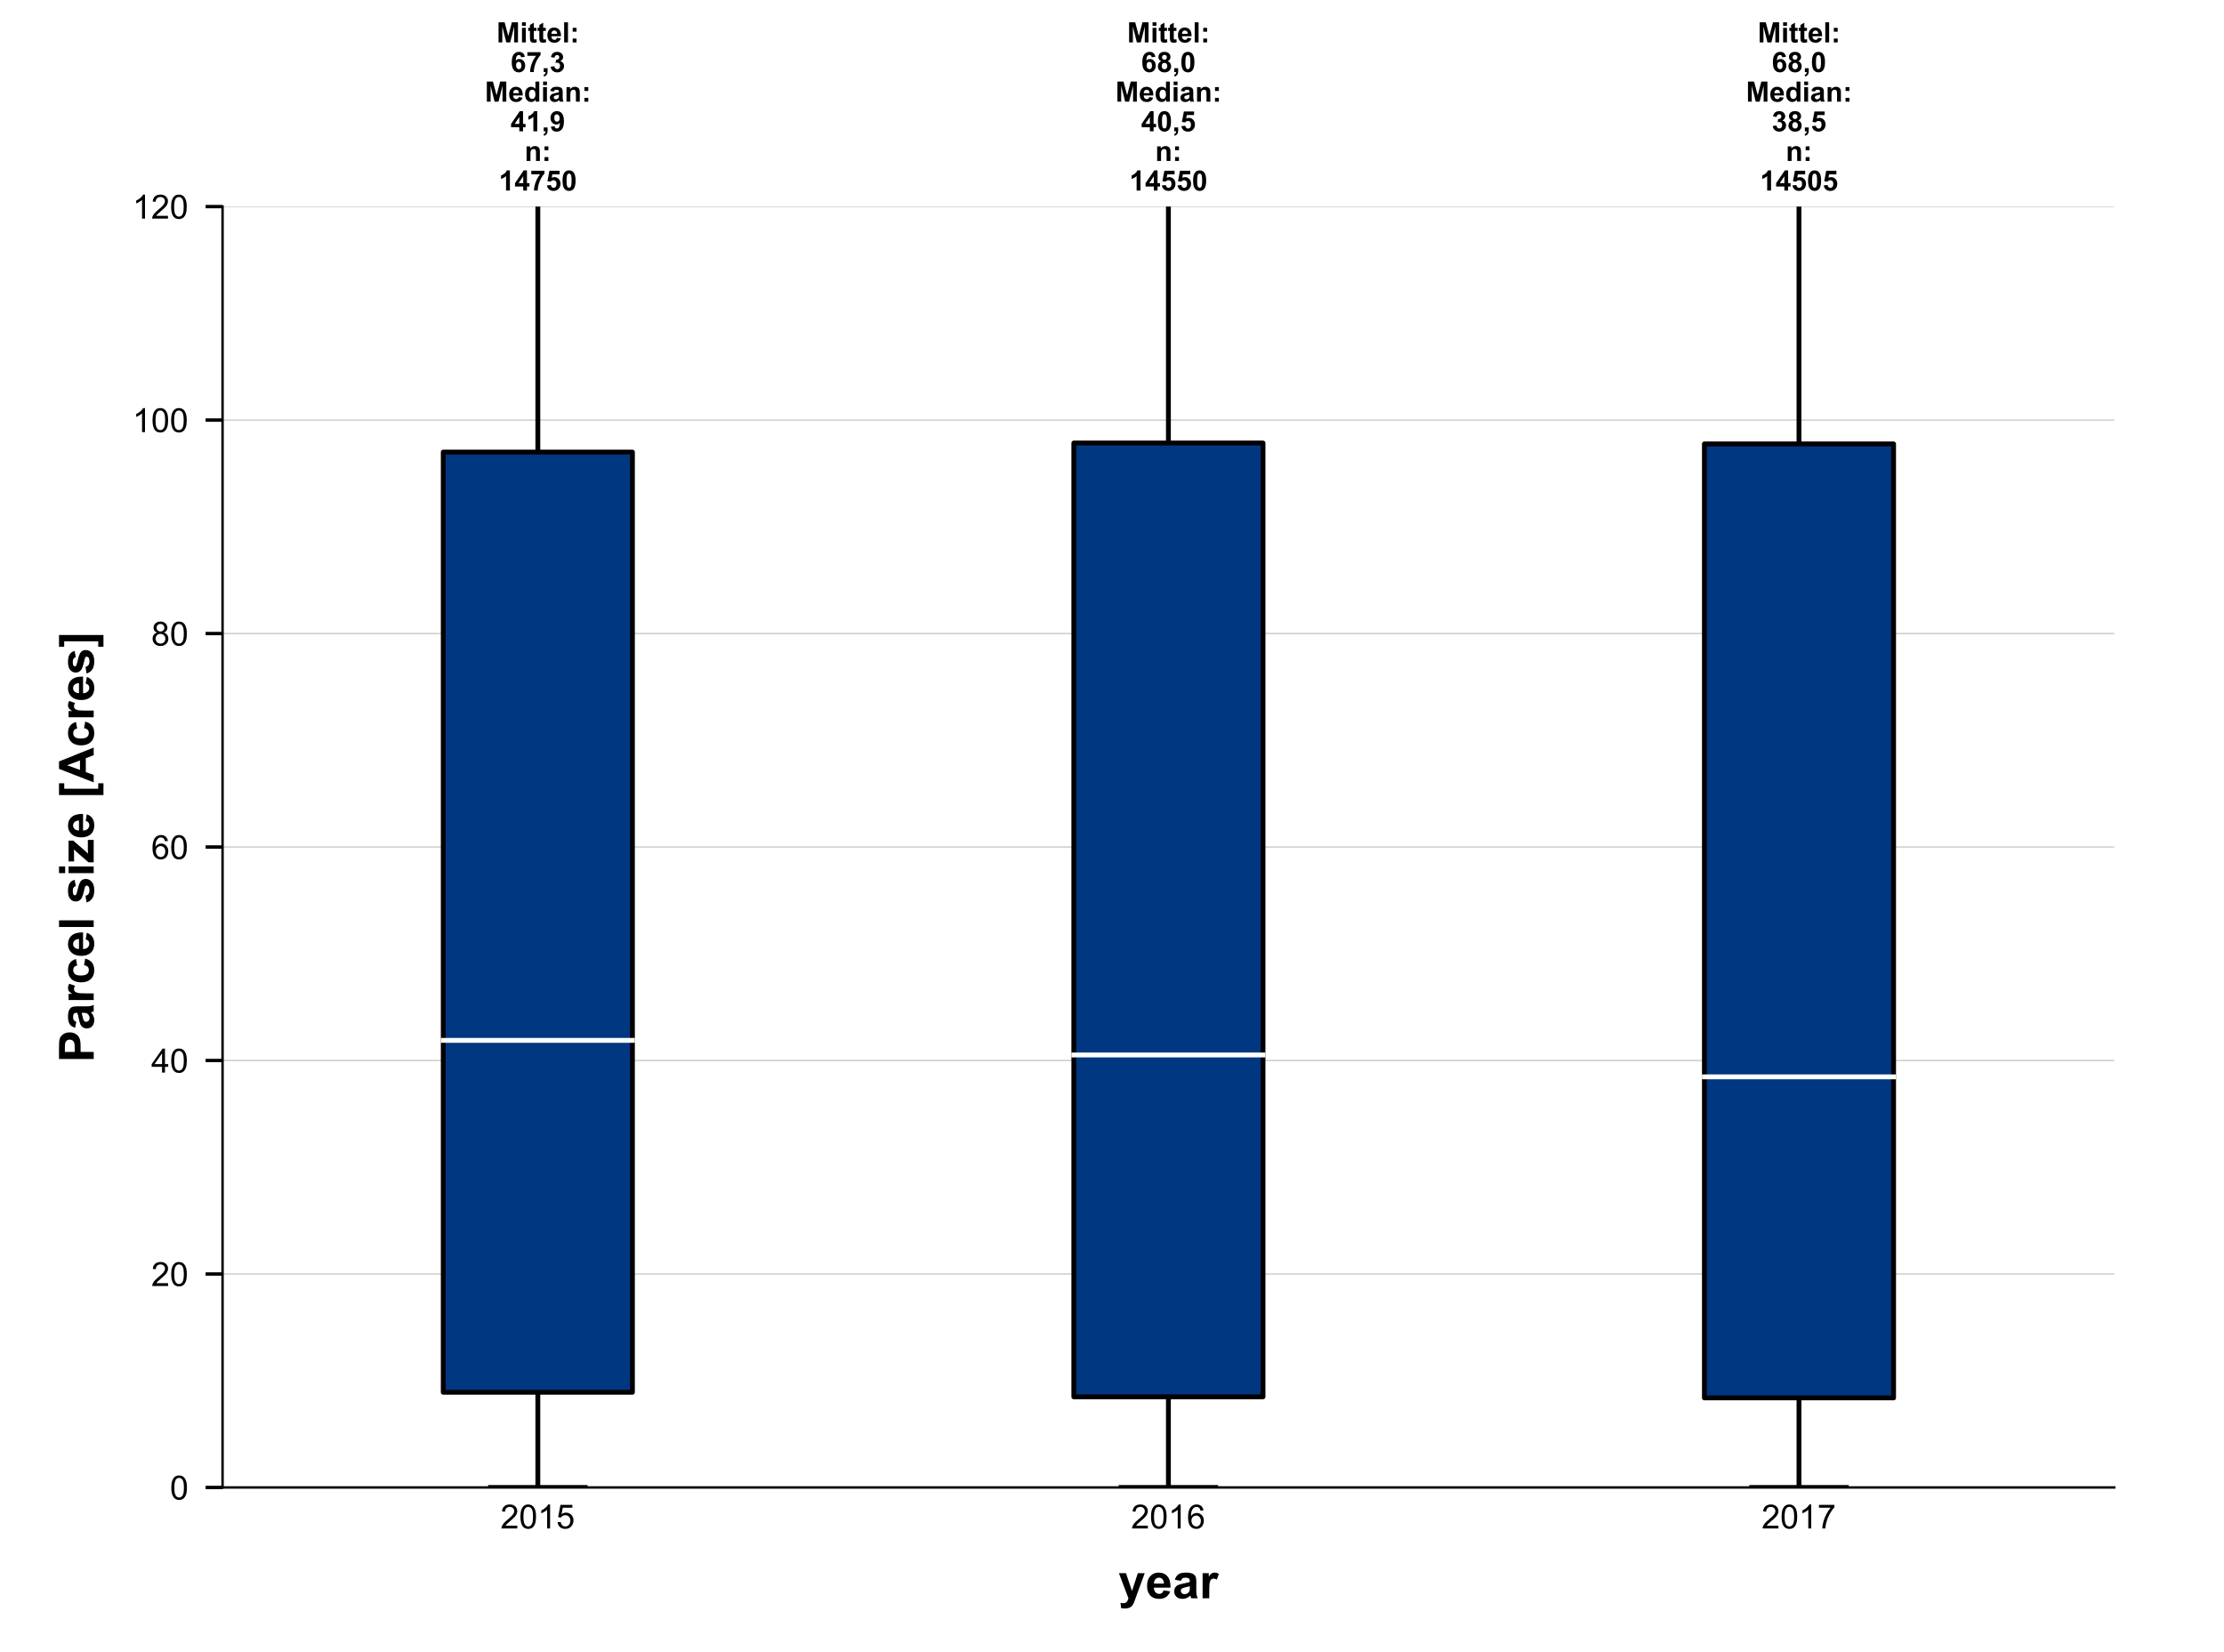 <?xml version="1.0" encoding="utf-8" standalone="no"?>
<!DOCTYPE svg PUBLIC "-//W3C//DTD SVG 1.1//EN"
  "http://www.w3.org/Graphics/SVG/1.1/DTD/svg11.dtd">
<!-- Created with matplotlib (http://matplotlib.org/) -->
<svg height="341pt" version="1.1" viewBox="0 0 459 341" width="459pt" xmlns="http://www.w3.org/2000/svg" xmlns:xlink="http://www.w3.org/1999/xlink">
 <defs>
  <style type="text/css">
*{stroke-linecap:butt;stroke-linejoin:round;}
  </style>
 </defs>
 <g id="figure_1">
  <g id="patch_1">
   <path d="M 0 341.098 
L 459.321 341.098 
L 459.321 0 
L 0 0 
z
" style="fill:#ffffff;"/>
  </g>
  <g id="axes_1">
   <g id="patch_2">
    <path d="M 45.932 306.988 
L 436.355 306.988 
L 436.355 42.637 
L 45.932 42.637 
z
" style="fill:#ffffff;"/>
   </g>
   <g id="matplotlib.axis_1">
    <g id="xtick_1">
     <g id="line2d_1"/>
     <g id="text_1">
      <!-- 2015 -->
      <defs>
       <path d="M 50.344 8.453 
L 50.344 0 
L 3.031 0 
Q 2.938 3.172 4.047 6.109 
Q 5.859 10.938 9.828 15.625 
Q 13.812 20.312 21.344 26.469 
Q 33.016 36.031 37.109 41.625 
Q 41.219 47.219 41.219 52.203 
Q 41.219 57.422 37.469 61 
Q 33.734 64.594 27.734 64.594 
Q 21.391 64.594 17.578 60.781 
Q 13.766 56.984 13.719 50.25 
L 4.688 51.172 
Q 5.609 61.281 11.656 66.578 
Q 17.719 71.875 27.938 71.875 
Q 38.234 71.875 44.234 66.156 
Q 50.25 60.453 50.25 52 
Q 50.25 47.703 48.484 43.547 
Q 46.734 39.406 42.656 34.812 
Q 38.578 30.219 29.109 22.219 
Q 21.188 15.578 18.938 13.203 
Q 16.703 10.844 15.234 8.453 
z
" id="ArialMT-32"/>
       <path d="M 4.156 35.297 
Q 4.156 48 6.766 55.734 
Q 9.375 63.484 14.516 67.672 
Q 19.672 71.875 27.484 71.875 
Q 33.25 71.875 37.594 69.547 
Q 41.938 67.234 44.766 62.859 
Q 47.609 58.5 49.219 52.219 
Q 50.828 45.953 50.828 35.297 
Q 50.828 22.703 48.234 14.969 
Q 45.656 7.234 40.5 3 
Q 35.359 -1.219 27.484 -1.219 
Q 17.141 -1.219 11.234 6.203 
Q 4.156 15.141 4.156 35.297 
z
M 13.188 35.297 
Q 13.188 17.672 17.312 11.828 
Q 21.438 6 27.484 6 
Q 33.547 6 37.672 11.859 
Q 41.797 17.719 41.797 35.297 
Q 41.797 52.984 37.672 58.781 
Q 33.547 64.594 27.391 64.594 
Q 21.344 64.594 17.719 59.469 
Q 13.188 52.938 13.188 35.297 
z
" id="ArialMT-30"/>
       <path d="M 37.25 0 
L 28.469 0 
L 28.469 56 
Q 25.297 52.984 20.141 49.953 
Q 14.984 46.922 10.891 45.406 
L 10.891 53.906 
Q 18.266 57.375 23.781 62.297 
Q 29.297 67.234 31.594 71.875 
L 37.25 71.875 
z
" id="ArialMT-31"/>
       <path d="M 4.156 18.75 
L 13.375 19.531 
Q 14.406 12.797 18.141 9.391 
Q 21.875 6 27.156 6 
Q 33.5 6 37.891 10.781 
Q 42.281 15.578 42.281 23.484 
Q 42.281 31 38.062 35.344 
Q 33.844 39.703 27 39.703 
Q 22.75 39.703 19.328 37.766 
Q 15.922 35.844 13.969 32.766 
L 5.719 33.844 
L 12.641 70.609 
L 48.25 70.609 
L 48.25 62.203 
L 19.672 62.203 
L 15.828 42.969 
Q 22.266 47.469 29.344 47.469 
Q 38.719 47.469 45.156 40.969 
Q 51.609 34.469 51.609 24.266 
Q 51.609 14.547 45.953 7.469 
Q 39.062 -1.219 27.156 -1.219 
Q 17.391 -1.219 11.203 4.25 
Q 5.031 9.719 4.156 18.75 
z
" id="ArialMT-35"/>
      </defs>
      <g transform="translate(103.284 315.455)scale(0.069 -0.069)">
       <use xlink:href="#ArialMT-32"/>
       <use x="55.615" xlink:href="#ArialMT-30"/>
       <use x="111.23" xlink:href="#ArialMT-31"/>
       <use x="166.846" xlink:href="#ArialMT-35"/>
      </g>
     </g>
    </g>
    <g id="xtick_2">
     <g id="line2d_2"/>
     <g id="text_2">
      <!-- 2016 -->
      <defs>
       <path d="M 49.75 54.047 
L 41.016 53.375 
Q 39.844 58.547 37.703 60.891 
Q 34.125 64.656 28.906 64.656 
Q 24.703 64.656 21.531 62.312 
Q 17.391 59.281 14.984 53.469 
Q 12.594 47.656 12.5 36.922 
Q 15.672 41.75 20.266 44.094 
Q 24.859 46.438 29.891 46.438 
Q 38.672 46.438 44.844 39.969 
Q 51.031 33.5 51.031 23.25 
Q 51.031 16.5 48.125 10.719 
Q 45.219 4.938 40.141 1.859 
Q 35.062 -1.219 28.609 -1.219 
Q 17.625 -1.219 10.688 6.859 
Q 3.766 14.938 3.766 33.5 
Q 3.766 54.25 11.422 63.672 
Q 18.109 71.875 29.438 71.875 
Q 37.891 71.875 43.281 67.141 
Q 48.688 62.406 49.75 54.047 
z
M 13.875 23.188 
Q 13.875 18.656 15.797 14.5 
Q 17.719 10.359 21.188 8.172 
Q 24.656 6 28.469 6 
Q 34.031 6 38.031 10.484 
Q 42.047 14.984 42.047 22.703 
Q 42.047 30.125 38.078 34.391 
Q 34.125 38.672 28.125 38.672 
Q 22.172 38.672 18.016 34.391 
Q 13.875 30.125 13.875 23.188 
z
" id="ArialMT-36"/>
      </defs>
      <g transform="translate(233.425 315.455)scale(0.069 -0.069)">
       <use xlink:href="#ArialMT-32"/>
       <use x="55.615" xlink:href="#ArialMT-30"/>
       <use x="111.23" xlink:href="#ArialMT-31"/>
       <use x="166.846" xlink:href="#ArialMT-36"/>
      </g>
     </g>
    </g>
    <g id="xtick_3">
     <g id="line2d_3"/>
     <g id="text_3">
      <!-- 2017 -->
      <defs>
       <path d="M 4.734 62.203 
L 4.734 70.656 
L 51.078 70.656 
L 51.078 63.812 
Q 44.234 56.547 37.516 44.484 
Q 30.812 32.422 27.156 19.672 
Q 24.516 10.688 23.781 0 
L 14.75 0 
Q 14.891 8.453 18.062 20.406 
Q 21.234 32.375 27.172 43.484 
Q 33.109 54.594 39.797 62.203 
z
" id="ArialMT-37"/>
      </defs>
      <g transform="translate(363.566 315.455)scale(0.069 -0.069)">
       <use xlink:href="#ArialMT-32"/>
       <use x="55.615" xlink:href="#ArialMT-30"/>
       <use x="111.23" xlink:href="#ArialMT-31"/>
       <use x="166.846" xlink:href="#ArialMT-37"/>
      </g>
     </g>
    </g>
    <g id="text_4">
     <!-- year -->
     <defs>
      <path d="M 0.688 51.859 
L 15.281 51.859 
L 27.688 15.047 
L 39.797 51.859 
L 54 51.859 
L 35.688 1.953 
L 32.422 -7.078 
Q 30.609 -11.625 28.969 -14.016 
Q 27.344 -16.406 25.219 -17.891 
Q 23.094 -19.391 19.984 -20.219 
Q 16.891 -21.047 12.984 -21.047 
Q 9.031 -21.047 5.219 -20.219 
L 4 -9.469 
Q 7.234 -10.109 9.812 -10.109 
Q 14.594 -10.109 16.891 -7.297 
Q 19.188 -4.5 20.406 -0.141 
z
" id="Arial-BoldMT-79"/>
      <path d="M 37.203 16.5 
L 50.875 14.203 
Q 48.25 6.688 42.547 2.75 
Q 36.859 -1.172 28.328 -1.172 
Q 14.797 -1.172 8.297 7.672 
Q 3.172 14.75 3.172 25.531 
Q 3.172 38.422 9.906 45.719 
Q 16.656 53.031 26.953 53.031 
Q 38.531 53.031 45.219 45.391 
Q 51.906 37.75 51.609 21.969 
L 17.234 21.969 
Q 17.391 15.875 20.562 12.469 
Q 23.734 9.078 28.469 9.078 
Q 31.688 9.078 33.875 10.828 
Q 36.078 12.594 37.203 16.5 
z
M 37.984 30.375 
Q 37.844 36.328 34.906 39.422 
Q 31.984 42.531 27.781 42.531 
Q 23.297 42.531 20.359 39.266 
Q 17.438 35.984 17.484 30.375 
z
" id="Arial-BoldMT-65"/>
      <path d="M 17.438 36.031 
L 4.984 38.281 
Q 7.078 45.797 12.203 49.406 
Q 17.328 53.031 27.438 53.031 
Q 36.625 53.031 41.109 50.859 
Q 45.609 48.688 47.438 45.344 
Q 49.266 42 49.266 33.062 
L 49.125 17.047 
Q 49.125 10.203 49.781 6.953 
Q 50.438 3.719 52.25 0 
L 38.672 0 
Q 38.141 1.375 37.359 4.047 
Q 37.016 5.281 36.859 5.672 
Q 33.344 2.25 29.344 0.531 
Q 25.344 -1.172 20.797 -1.172 
Q 12.797 -1.172 8.172 3.172 
Q 3.562 7.516 3.562 14.156 
Q 3.562 18.562 5.656 22 
Q 7.766 25.438 11.547 27.266 
Q 15.328 29.109 22.469 30.469 
Q 32.078 32.281 35.797 33.844 
L 35.797 35.203 
Q 35.797 39.156 33.844 40.844 
Q 31.891 42.531 26.469 42.531 
Q 22.797 42.531 20.75 41.094 
Q 18.703 39.656 17.438 36.031 
z
M 35.797 24.906 
Q 33.156 24.031 27.438 22.797 
Q 21.734 21.578 19.969 20.406 
Q 17.281 18.5 17.281 15.578 
Q 17.281 12.703 19.422 10.594 
Q 21.578 8.5 24.906 8.5 
Q 28.609 8.5 31.984 10.938 
Q 34.469 12.797 35.25 15.484 
Q 35.797 17.234 35.797 22.172 
z
" id="Arial-BoldMT-61"/>
      <path d="M 20.312 0 
L 6.594 0 
L 6.594 51.859 
L 19.344 51.859 
L 19.344 44.484 
Q 22.609 49.703 25.219 51.359 
Q 27.828 53.031 31.156 53.031 
Q 35.844 53.031 40.188 50.438 
L 35.938 38.484 
Q 32.469 40.719 29.5 40.719 
Q 26.609 40.719 24.609 39.125 
Q 22.609 37.547 21.453 33.391 
Q 20.312 29.25 20.312 16.016 
z
" id="Arial-BoldMT-72"/>
     </defs>
     <g transform="translate(230.856 329.861)scale(0.1 -0.1)">
      <use xlink:href="#Arial-BoldMT-79"/>
      <use x="55.615" xlink:href="#Arial-BoldMT-65"/>
      <use x="111.23" xlink:href="#Arial-BoldMT-61"/>
      <use x="166.846" xlink:href="#Arial-BoldMT-72"/>
     </g>
    </g>
   </g>
   <g id="matplotlib.axis_2">
    <g id="ytick_1">
     <g id="line2d_4">
      <path clip-path="url(#p200dc0e99b)" d="M 45.932 306.988 
L 436.355 306.988 
" style="fill:none;stroke:#d4cdcd;stroke-linecap:square;stroke-width:0.3;"/>
     </g>
     <g id="line2d_5">
      <defs>
       <path d="M 0 0 
L -3.5 0 
" id="m10629f01e6" style="stroke:#000000;stroke-width:0.7;"/>
      </defs>
      <g>
       <use style="stroke:#000000;stroke-width:0.7;" x="45.932" xlink:href="#m10629f01e6" y="306.988"/>
      </g>
     </g>
     <g id="text_5">
      <!-- 0 -->
      <g transform="translate(35.073 309.472)scale(0.069 -0.069)">
       <use xlink:href="#ArialMT-30"/>
      </g>
     </g>
    </g>
    <g id="ytick_2">
     <g id="line2d_6">
      <path clip-path="url(#p200dc0e99b)" d="M 45.932 262.929 
L 436.355 262.929 
" style="fill:none;stroke:#d4cdcd;stroke-linecap:square;stroke-width:0.3;"/>
     </g>
     <g id="line2d_7">
      <g>
       <use style="stroke:#000000;stroke-width:0.7;" x="45.932" xlink:href="#m10629f01e6" y="262.929"/>
      </g>
     </g>
     <g id="text_6">
      <!-- 20 -->
      <g transform="translate(31.213 265.413)scale(0.069 -0.069)">
       <use xlink:href="#ArialMT-32"/>
       <use x="55.615" xlink:href="#ArialMT-30"/>
      </g>
     </g>
    </g>
    <g id="ytick_3">
     <g id="line2d_8">
      <path clip-path="url(#p200dc0e99b)" d="M 45.932 218.871 
L 436.355 218.871 
" style="fill:none;stroke:#d4cdcd;stroke-linecap:square;stroke-width:0.3;"/>
     </g>
     <g id="line2d_9">
      <g>
       <use style="stroke:#000000;stroke-width:0.7;" x="45.932" xlink:href="#m10629f01e6" y="218.871"/>
      </g>
     </g>
     <g id="text_7">
      <!-- 40 -->
      <defs>
       <path d="M 32.328 0 
L 32.328 17.141 
L 1.266 17.141 
L 1.266 25.203 
L 33.938 71.578 
L 41.109 71.578 
L 41.109 25.203 
L 50.781 25.203 
L 50.781 17.141 
L 41.109 17.141 
L 41.109 0 
z
M 32.328 25.203 
L 32.328 57.469 
L 9.906 25.203 
z
" id="ArialMT-34"/>
      </defs>
      <g transform="translate(31.213 221.355)scale(0.069 -0.069)">
       <use xlink:href="#ArialMT-34"/>
       <use x="55.615" xlink:href="#ArialMT-30"/>
      </g>
     </g>
    </g>
    <g id="ytick_4">
     <g id="line2d_10">
      <path clip-path="url(#p200dc0e99b)" d="M 45.932 174.812 
L 436.355 174.812 
" style="fill:none;stroke:#d4cdcd;stroke-linecap:square;stroke-width:0.3;"/>
     </g>
     <g id="line2d_11">
      <g>
       <use style="stroke:#000000;stroke-width:0.7;" x="45.932" xlink:href="#m10629f01e6" y="174.812"/>
      </g>
     </g>
     <g id="text_8">
      <!-- 60 -->
      <g transform="translate(31.213 177.296)scale(0.069 -0.069)">
       <use xlink:href="#ArialMT-36"/>
       <use x="55.615" xlink:href="#ArialMT-30"/>
      </g>
     </g>
    </g>
    <g id="ytick_5">
     <g id="line2d_12">
      <path clip-path="url(#p200dc0e99b)" d="M 45.932 130.754 
L 436.355 130.754 
" style="fill:none;stroke:#d4cdcd;stroke-linecap:square;stroke-width:0.3;"/>
     </g>
     <g id="line2d_13">
      <g>
       <use style="stroke:#000000;stroke-width:0.7;" x="45.932" xlink:href="#m10629f01e6" y="130.754"/>
      </g>
     </g>
     <g id="text_9">
      <!-- 80 -->
      <defs>
       <path d="M 17.672 38.812 
Q 12.203 40.828 9.562 44.531 
Q 6.938 48.25 6.938 53.422 
Q 6.938 61.234 12.547 66.547 
Q 18.172 71.875 27.484 71.875 
Q 36.859 71.875 42.578 66.422 
Q 48.297 60.984 48.297 53.172 
Q 48.297 48.188 45.672 44.5 
Q 43.062 40.828 37.75 38.812 
Q 44.344 36.672 47.781 31.875 
Q 51.219 27.094 51.219 20.453 
Q 51.219 11.281 44.719 5.031 
Q 38.234 -1.219 27.641 -1.219 
Q 17.047 -1.219 10.547 5.047 
Q 4.047 11.328 4.047 20.703 
Q 4.047 27.688 7.594 32.391 
Q 11.141 37.109 17.672 38.812 
z
M 15.922 53.719 
Q 15.922 48.641 19.188 45.406 
Q 22.469 42.188 27.688 42.188 
Q 32.766 42.188 36.016 45.375 
Q 39.266 48.578 39.266 53.219 
Q 39.266 58.062 35.906 61.359 
Q 32.562 64.656 27.594 64.656 
Q 22.562 64.656 19.234 61.422 
Q 15.922 58.203 15.922 53.719 
z
M 13.094 20.656 
Q 13.094 16.891 14.875 13.375 
Q 16.656 9.859 20.172 7.922 
Q 23.688 6 27.734 6 
Q 34.031 6 38.125 10.047 
Q 42.234 14.109 42.234 20.359 
Q 42.234 26.703 38.016 30.859 
Q 33.797 35.016 27.438 35.016 
Q 21.234 35.016 17.156 30.906 
Q 13.094 26.812 13.094 20.656 
z
" id="ArialMT-38"/>
      </defs>
      <g transform="translate(31.213 133.238)scale(0.069 -0.069)">
       <use xlink:href="#ArialMT-38"/>
       <use x="55.615" xlink:href="#ArialMT-30"/>
      </g>
     </g>
    </g>
    <g id="ytick_6">
     <g id="line2d_14">
      <path clip-path="url(#p200dc0e99b)" d="M 45.932 86.696 
L 436.355 86.696 
" style="fill:none;stroke:#d4cdcd;stroke-linecap:square;stroke-width:0.3;"/>
     </g>
     <g id="line2d_15">
      <g>
       <use style="stroke:#000000;stroke-width:0.7;" x="45.932" xlink:href="#m10629f01e6" y="86.696"/>
      </g>
     </g>
     <g id="text_10">
      <!-- 100 -->
      <g transform="translate(27.354 89.179)scale(0.069 -0.069)">
       <use xlink:href="#ArialMT-31"/>
       <use x="55.615" xlink:href="#ArialMT-30"/>
       <use x="111.23" xlink:href="#ArialMT-30"/>
      </g>
     </g>
    </g>
    <g id="ytick_7">
     <g id="line2d_16">
      <path clip-path="url(#p200dc0e99b)" d="M 45.932 42.637 
L 436.355 42.637 
" style="fill:none;stroke:#d4cdcd;stroke-linecap:square;stroke-width:0.3;"/>
     </g>
     <g id="line2d_17">
      <g>
       <use style="stroke:#000000;stroke-width:0.7;" x="45.932" xlink:href="#m10629f01e6" y="42.637"/>
      </g>
     </g>
     <g id="text_11">
      <!-- 120 -->
      <g transform="translate(27.354 45.121)scale(0.069 -0.069)">
       <use xlink:href="#ArialMT-31"/>
       <use x="55.615" xlink:href="#ArialMT-32"/>
       <use x="111.23" xlink:href="#ArialMT-30"/>
      </g>
     </g>
    </g>
    <g id="text_12">
     <!-- Parcel size [Acres] -->
     <defs>
      <path d="M 7.281 0 
L 7.281 71.578 
L 30.469 71.578 
Q 43.656 71.578 47.656 70.516 
Q 53.812 68.891 57.953 63.5 
Q 62.109 58.109 62.109 49.562 
Q 62.109 42.969 59.719 38.469 
Q 57.328 33.984 53.641 31.422 
Q 49.953 28.859 46.141 28.031 
Q 40.969 27 31.156 27 
L 21.734 27 
L 21.734 0 
z
M 21.734 59.469 
L 21.734 39.156 
L 29.641 39.156 
Q 38.188 39.156 41.062 40.281 
Q 43.953 41.406 45.578 43.797 
Q 47.219 46.188 47.219 49.359 
Q 47.219 53.266 44.922 55.797 
Q 42.625 58.344 39.109 58.984 
Q 36.531 59.469 28.719 59.469 
z
" id="Arial-BoldMT-50"/>
      <path d="M 52.391 36.531 
L 38.875 34.078 
Q 38.188 38.141 35.766 40.188 
Q 33.344 42.234 29.5 42.234 
Q 24.359 42.234 21.312 38.688 
Q 18.266 35.156 18.266 26.859 
Q 18.266 17.625 21.359 13.812 
Q 24.469 10.016 29.688 10.016 
Q 33.594 10.016 36.078 12.234 
Q 38.578 14.453 39.594 19.875 
L 53.078 17.578 
Q 50.984 8.297 45.016 3.562 
Q 39.062 -1.172 29.047 -1.172 
Q 17.672 -1.172 10.906 6 
Q 4.156 13.188 4.156 25.875 
Q 4.156 38.719 10.938 45.875 
Q 17.719 53.031 29.297 53.031 
Q 38.766 53.031 44.359 48.953 
Q 49.953 44.875 52.391 36.531 
z
" id="Arial-BoldMT-63"/>
      <path d="M 7.172 0 
L 7.172 71.578 
L 20.906 71.578 
L 20.906 0 
z
" id="Arial-BoldMT-6c"/>
      <path id="Arial-BoldMT-20"/>
      <path d="M 2.344 14.797 
L 16.109 16.891 
Q 17 12.891 19.672 10.812 
Q 22.359 8.734 27.203 8.734 
Q 32.516 8.734 35.203 10.688 
Q 37.016 12.062 37.016 14.359 
Q 37.016 15.922 36.031 16.938 
Q 35.016 17.922 31.453 18.75 
Q 14.844 22.406 10.406 25.438 
Q 4.25 29.641 4.25 37.109 
Q 4.25 43.844 9.562 48.438 
Q 14.891 53.031 26.078 53.031 
Q 36.719 53.031 41.891 49.562 
Q 47.078 46.094 49.031 39.312 
L 36.078 36.922 
Q 35.25 39.938 32.922 41.547 
Q 30.609 43.172 26.312 43.172 
Q 20.906 43.172 18.562 41.656 
Q 17 40.578 17 38.875 
Q 17 37.406 18.359 36.375 
Q 20.219 35.016 31.172 32.516 
Q 42.141 30.031 46.484 26.422 
Q 50.781 22.75 50.781 16.219 
Q 50.781 9.078 44.828 3.953 
Q 38.875 -1.172 27.203 -1.172 
Q 16.609 -1.172 10.422 3.125 
Q 4.25 7.422 2.344 14.797 
z
" id="Arial-BoldMT-73"/>
      <path d="M 7.172 58.891 
L 7.172 71.578 
L 20.906 71.578 
L 20.906 58.891 
z
M 7.172 0 
L 7.172 51.859 
L 20.906 51.859 
L 20.906 0 
z
" id="Arial-BoldMT-69"/>
      <path d="M 1.656 0 
L 1.656 10.688 
L 21.094 33.016 
Q 25.875 38.484 28.172 40.766 
Q 25.781 40.625 21.875 40.578 
L 3.562 40.484 
L 3.562 51.859 
L 46.438 51.859 
L 46.438 42.141 
L 26.609 19.281 
L 19.625 11.719 
Q 25.344 12.062 26.703 12.062 
L 47.953 12.062 
L 47.953 0 
z
" id="Arial-BoldMT-7a"/>
      <path d="M 7.125 -20.172 
L 7.125 71.578 
L 31.453 71.578 
L 31.453 60.797 
L 20.172 60.797 
L 20.172 -9.375 
L 31.453 -9.375 
L 31.453 -20.172 
z
" id="Arial-BoldMT-5b"/>
      <path d="M 71.828 0 
L 56.109 0 
L 49.859 16.266 
L 21.234 16.266 
L 15.328 0 
L 0 0 
L 27.875 71.578 
L 43.172 71.578 
z
M 45.219 28.328 
L 35.359 54.891 
L 25.688 28.328 
z
" id="Arial-BoldMT-41"/>
      <path d="M 26.172 71.578 
L 26.172 -20.172 
L 1.859 -20.172 
L 1.859 -9.375 
L 13.141 -9.375 
L 13.141 60.891 
L 1.859 60.891 
L 1.859 71.578 
z
" id="Arial-BoldMT-5d"/>
     </defs>
     <g transform="translate(19.337 219.28)rotate(-90)scale(0.1 -0.1)">
      <use xlink:href="#Arial-BoldMT-50"/>
      <use x="66.699" xlink:href="#Arial-BoldMT-61"/>
      <use x="122.314" xlink:href="#Arial-BoldMT-72"/>
      <use x="161.23" xlink:href="#Arial-BoldMT-63"/>
      <use x="216.846" xlink:href="#Arial-BoldMT-65"/>
      <use x="272.461" xlink:href="#Arial-BoldMT-6c"/>
      <use x="300.244" xlink:href="#Arial-BoldMT-20"/>
      <use x="328.027" xlink:href="#Arial-BoldMT-73"/>
      <use x="383.643" xlink:href="#Arial-BoldMT-69"/>
      <use x="411.426" xlink:href="#Arial-BoldMT-7a"/>
      <use x="461.426" xlink:href="#Arial-BoldMT-65"/>
      <use x="517.041" xlink:href="#Arial-BoldMT-20"/>
      <use x="544.824" xlink:href="#Arial-BoldMT-5b"/>
      <use x="578.125" xlink:href="#Arial-BoldMT-41"/>
      <use x="650.342" xlink:href="#Arial-BoldMT-63"/>
      <use x="705.957" xlink:href="#Arial-BoldMT-72"/>
      <use x="744.873" xlink:href="#Arial-BoldMT-65"/>
      <use x="800.488" xlink:href="#Arial-BoldMT-73"/>
      <use x="856.104" xlink:href="#Arial-BoldMT-5d"/>
     </g>
    </g>
   </g>
   <g id="line2d_18">
    <path clip-path="url(#p200dc0e99b)" d="M 111.002 287.34 
L 111.002 306.988 
" style="fill:none;stroke:#000000;stroke-linecap:square;"/>
   </g>
   <g id="line2d_19">
    <path clip-path="url(#p200dc0e99b)" d="M 111.002 93.303 
L 111.002 -1 
" style="fill:none;stroke:#000000;stroke-linecap:square;"/>
   </g>
   <g id="line2d_20">
    <path clip-path="url(#p200dc0e99b)" d="M 101.242 306.988 
L 120.763 306.988 
" style="fill:none;stroke:#000000;stroke-linecap:square;"/>
   </g>
   <g id="line2d_21">
    <path clip-path="url(#p200dc0e99b)" style="fill:none;stroke:#000000;stroke-linecap:square;"/>
   </g>
   <g id="line2d_22">
    <defs>
     <path d="M 0 1 
C 0.265 1 0.52 0.895 0.707 0.707 
C 0.895 0.52 1 0.265 1 0 
C 1 -0.265 0.895 -0.52 0.707 -0.707 
C 0.52 -0.895 0.265 -1 0 -1 
C -0.265 -1 -0.52 -0.895 -0.707 -0.707 
C -0.895 -0.52 -1 -0.265 -1 0 
C -1 0.265 -0.895 0.52 -0.707 0.707 
C -0.52 0.895 -0.265 1 0 1 
z
" id="md8a7210af8" style="stroke:#000000;"/>
    </defs>
    <g clip-path="url(#p200dc0e99b)"/>
   </g>
   <g id="line2d_23">
    <path clip-path="url(#p200dc0e99b)" d="M 241.143 288.279 
L 241.143 306.988 
" style="fill:none;stroke:#000000;stroke-linecap:square;"/>
   </g>
   <g id="line2d_24">
    <path clip-path="url(#p200dc0e99b)" d="M 241.143 91.432 
L 241.143 -1 
" style="fill:none;stroke:#000000;stroke-linecap:square;"/>
   </g>
   <g id="line2d_25">
    <path clip-path="url(#p200dc0e99b)" d="M 231.383 306.988 
L 250.904 306.988 
" style="fill:none;stroke:#000000;stroke-linecap:square;"/>
   </g>
   <g id="line2d_26">
    <path clip-path="url(#p200dc0e99b)" style="fill:none;stroke:#000000;stroke-linecap:square;"/>
   </g>
   <g id="line2d_27">
    <g clip-path="url(#p200dc0e99b)"/>
   </g>
   <g id="line2d_28">
    <path clip-path="url(#p200dc0e99b)" d="M 371.284 288.502 
L 371.284 306.988 
" style="fill:none;stroke:#000000;stroke-linecap:square;"/>
   </g>
   <g id="line2d_29">
    <path clip-path="url(#p200dc0e99b)" d="M 371.284 91.613 
L 371.284 -1 
" style="fill:none;stroke:#000000;stroke-linecap:square;"/>
   </g>
   <g id="line2d_30">
    <path clip-path="url(#p200dc0e99b)" d="M 361.524 306.988 
L 381.045 306.988 
" style="fill:none;stroke:#000000;stroke-linecap:square;"/>
   </g>
   <g id="line2d_31">
    <path clip-path="url(#p200dc0e99b)" style="fill:none;stroke:#000000;stroke-linecap:square;"/>
   </g>
   <g id="line2d_32">
    <g clip-path="url(#p200dc0e99b)"/>
   </g>
   <g id="patch_3">
    <path clip-path="url(#p200dc0e99b)" d="M 91.481 287.34 
L 130.524 287.34 
L 130.524 93.303 
L 91.481 93.303 
L 91.481 287.34 
z
" style="fill:#003781;stroke:#000000;stroke-linejoin:miter;"/>
   </g>
   <g id="patch_4">
    <path clip-path="url(#p200dc0e99b)" d="M 221.622 288.279 
L 260.664 288.279 
L 260.664 91.432 
L 221.622 91.432 
L 221.622 288.279 
z
" style="fill:#003781;stroke:#000000;stroke-linejoin:miter;"/>
   </g>
   <g id="patch_5">
    <path clip-path="url(#p200dc0e99b)" d="M 351.763 288.502 
L 390.805 288.502 
L 390.805 91.613 
L 351.763 91.613 
L 351.763 288.502 
z
" style="fill:#003781;stroke:#000000;stroke-linejoin:miter;"/>
   </g>
   <g id="line2d_33">
    <path clip-path="url(#p200dc0e99b)" d="M 91.481 214.71 
L 130.524 214.71 
" style="fill:none;stroke:#ffffff;stroke-linecap:square;"/>
   </g>
   <g id="line2d_34">
    <path clip-path="url(#p200dc0e99b)" d="M 221.622 217.727 
L 260.664 217.727 
" style="fill:none;stroke:#ffffff;stroke-linecap:square;"/>
   </g>
   <g id="line2d_35">
    <path clip-path="url(#p200dc0e99b)" d="M 351.763 222.246 
L 390.805 222.246 
" style="fill:none;stroke:#ffffff;stroke-linecap:square;"/>
   </g>
   <g id="patch_6">
    <path d="M 45.932 306.988 
L 45.932 42.637 
" style="fill:none;stroke:#000000;stroke-linecap:square;stroke-linejoin:miter;stroke-width:0.5;"/>
   </g>
   <g id="patch_7">
    <path d="M 45.932 306.988 
L 436.355 306.988 
" style="fill:none;stroke:#000000;stroke-linecap:square;stroke-linejoin:miter;stroke-width:0.5;"/>
   </g>
   <g id="text_13">
    <!-- Mittel: -->
    <defs>
     <path d="M 7.078 0 
L 7.078 71.578 
L 28.719 71.578 
L 41.703 22.75 
L 54.547 71.578 
L 76.219 71.578 
L 76.219 0 
L 62.797 0 
L 62.797 56.344 
L 48.578 0 
L 34.672 0 
L 20.516 56.344 
L 20.516 0 
z
" id="Arial-BoldMT-4d"/>
     <path d="M 30.953 51.859 
L 30.953 40.922 
L 21.578 40.922 
L 21.578 20.016 
Q 21.578 13.672 21.844 12.625 
Q 22.125 11.578 23.078 10.891 
Q 24.031 10.203 25.391 10.203 
Q 27.297 10.203 30.906 11.531 
L 32.078 0.875 
Q 27.297 -1.172 21.234 -1.172 
Q 17.531 -1.172 14.547 0.062 
Q 11.578 1.312 10.188 3.297 
Q 8.797 5.281 8.25 8.641 
Q 7.812 11.031 7.812 18.312 
L 7.812 40.922 
L 1.516 40.922 
L 1.516 51.859 
L 7.812 51.859 
L 7.812 62.156 
L 21.578 70.172 
L 21.578 51.859 
z
" id="Arial-BoldMT-74"/>
     <path d="M 9.812 38.141 
L 9.812 51.859 
L 23.531 51.859 
L 23.531 38.141 
z
M 9.812 0 
L 9.812 13.719 
L 23.531 13.719 
L 23.531 0 
z
" id="Arial-BoldMT-3a"/>
    </defs>
    <g transform="translate(102.481 8.753)scale(0.058 -0.058)">
     <use xlink:href="#Arial-BoldMT-4d"/>
     <use x="83.301" xlink:href="#Arial-BoldMT-69"/>
     <use x="111.084" xlink:href="#Arial-BoldMT-74"/>
     <use x="144.385" xlink:href="#Arial-BoldMT-74"/>
     <use x="177.686" xlink:href="#Arial-BoldMT-65"/>
     <use x="233.301" xlink:href="#Arial-BoldMT-6c"/>
     <use x="261.084" xlink:href="#Arial-BoldMT-3a"/>
    </g>
    <!-- 67,3 -->
    <defs>
     <path d="M 50.734 54.047 
L 37.453 52.594 
Q 36.969 56.688 34.906 58.641 
Q 32.859 60.594 29.594 60.594 
Q 25.25 60.594 22.234 56.688 
Q 19.234 52.781 18.453 40.438 
Q 23.578 46.484 31.203 46.484 
Q 39.797 46.484 45.922 39.938 
Q 52.047 33.406 52.047 23.047 
Q 52.047 12.062 45.594 5.422 
Q 39.156 -1.219 29.047 -1.219 
Q 18.219 -1.219 11.234 7.203 
Q 4.25 15.625 4.25 34.812 
Q 4.25 54.5 11.516 63.188 
Q 18.797 71.875 30.422 71.875 
Q 38.578 71.875 43.922 67.312 
Q 49.266 62.75 50.734 54.047 
z
M 19.625 24.125 
Q 19.625 17.438 22.703 13.797 
Q 25.781 10.156 29.734 10.156 
Q 33.547 10.156 36.078 13.125 
Q 38.625 16.109 38.625 22.906 
Q 38.625 29.891 35.891 33.125 
Q 33.156 36.375 29.047 36.375 
Q 25.094 36.375 22.359 33.266 
Q 19.625 30.172 19.625 24.125 
z
" id="Arial-BoldMT-36"/>
     <path d="M 4.25 57.859 
L 4.25 70.609 
L 51.172 70.609 
L 51.172 60.641 
Q 45.359 54.938 39.344 44.234 
Q 33.344 33.547 30.188 21.5 
Q 27.047 9.469 27.094 0 
L 13.875 0 
Q 14.203 14.844 19.984 30.266 
Q 25.781 45.703 35.453 57.859 
z
" id="Arial-BoldMT-37"/>
     <path d="M 6.844 13.719 
L 20.562 13.719 
L 20.562 3.906 
Q 20.562 -2.047 19.531 -5.484 
Q 18.5 -8.938 15.641 -11.672 
Q 12.797 -14.406 8.406 -15.969 
L 5.719 -10.297 
Q 9.859 -8.938 11.609 -6.547 
Q 13.375 -4.156 13.484 0 
L 6.844 0 
z
" id="Arial-BoldMT-2c"/>
     <path d="M 3.766 19 
L 17.047 20.609 
Q 17.672 15.531 20.453 12.844 
Q 23.25 10.156 27.203 10.156 
Q 31.453 10.156 34.344 13.375 
Q 37.25 16.609 37.25 22.078 
Q 37.25 27.25 34.469 30.266 
Q 31.688 33.297 27.688 33.297 
Q 25.047 33.297 21.391 32.281 
L 22.906 43.453 
Q 28.469 43.312 31.391 45.875 
Q 34.328 48.438 34.328 52.688 
Q 34.328 56.297 32.172 58.438 
Q 30.031 60.594 26.469 60.594 
Q 22.953 60.594 20.453 58.156 
Q 17.969 55.719 17.438 51.031 
L 4.781 53.172 
Q 6.109 59.672 8.766 63.547 
Q 11.422 67.438 16.188 69.656 
Q 20.953 71.875 26.859 71.875 
Q 36.969 71.875 43.062 65.438 
Q 48.094 60.156 48.094 53.516 
Q 48.094 44.094 37.797 38.484 
Q 43.953 37.156 47.625 32.562 
Q 51.312 27.984 51.312 21.484 
Q 51.312 12.062 44.422 5.422 
Q 37.547 -1.219 27.297 -1.219 
Q 17.578 -1.219 11.172 4.375 
Q 4.781 9.969 3.766 19 
z
" id="Arial-BoldMT-33"/>
    </defs>
    <g transform="translate(105.369 14.869)scale(0.058 -0.058)">
     <use xlink:href="#Arial-BoldMT-36"/>
     <use x="55.615" xlink:href="#Arial-BoldMT-37"/>
     <use x="111.23" xlink:href="#Arial-BoldMT-2c"/>
     <use x="139.014" xlink:href="#Arial-BoldMT-33"/>
    </g>
    <!-- Median: -->
    <defs>
     <path d="M 54.734 0 
L 42 0 
L 42 7.625 
Q 38.812 3.172 34.484 1 
Q 30.172 -1.172 25.781 -1.172 
Q 16.844 -1.172 10.469 6.031 
Q 4.109 13.234 4.109 26.125 
Q 4.109 39.312 10.297 46.172 
Q 16.5 53.031 25.984 53.031 
Q 34.672 53.031 41.016 45.797 
L 41.016 71.578 
L 54.734 71.578 
z
M 18.109 27.047 
Q 18.109 18.75 20.406 15.047 
Q 23.734 9.672 29.688 9.672 
Q 34.422 9.672 37.734 13.688 
Q 41.062 17.719 41.062 25.734 
Q 41.062 34.672 37.844 38.594 
Q 34.625 42.531 29.594 42.531 
Q 24.703 42.531 21.406 38.641 
Q 18.109 34.766 18.109 27.047 
z
" id="Arial-BoldMT-64"/>
     <path d="M 54.344 0 
L 40.625 0 
L 40.625 26.469 
Q 40.625 34.859 39.75 37.328 
Q 38.875 39.797 36.891 41.156 
Q 34.906 42.531 32.125 42.531 
Q 28.562 42.531 25.734 40.578 
Q 22.906 38.625 21.844 35.391 
Q 20.797 32.172 20.797 23.484 
L 20.797 0 
L 7.078 0 
L 7.078 51.859 
L 19.828 51.859 
L 19.828 44.234 
Q 26.609 53.031 36.922 53.031 
Q 41.453 53.031 45.203 51.391 
Q 48.969 49.75 50.891 47.203 
Q 52.828 44.672 53.578 41.453 
Q 54.344 38.234 54.344 32.234 
z
" id="Arial-BoldMT-6e"/>
    </defs>
    <g transform="translate(100.067 20.985)scale(0.058 -0.058)">
     <use xlink:href="#Arial-BoldMT-4d"/>
     <use x="83.301" xlink:href="#Arial-BoldMT-65"/>
     <use x="138.916" xlink:href="#Arial-BoldMT-64"/>
     <use x="200" xlink:href="#Arial-BoldMT-69"/>
     <use x="227.783" xlink:href="#Arial-BoldMT-61"/>
     <use x="283.398" xlink:href="#Arial-BoldMT-6e"/>
     <use x="344.482" xlink:href="#Arial-BoldMT-3a"/>
    </g>
    <!-- 41,9 -->
    <defs>
     <path d="M 31.156 0 
L 31.156 14.406 
L 1.859 14.406 
L 1.859 26.422 
L 32.906 71.875 
L 44.438 71.875 
L 44.438 26.469 
L 53.328 26.469 
L 53.328 14.406 
L 44.438 14.406 
L 44.438 0 
z
M 31.156 26.469 
L 31.156 50.922 
L 14.703 26.469 
z
" id="Arial-BoldMT-34"/>
     <path d="M 39.359 0 
L 25.641 0 
L 25.641 51.703 
Q 18.109 44.672 7.906 41.312 
L 7.906 53.766 
Q 13.281 55.516 19.578 60.422 
Q 25.875 65.328 28.219 71.875 
L 39.359 71.875 
z
" id="Arial-BoldMT-31"/>
     <path d="M 4.547 16.547 
L 17.828 18.016 
Q 18.312 13.969 20.359 12.016 
Q 22.406 10.062 25.781 10.062 
Q 30.031 10.062 33 13.969 
Q 35.984 17.875 36.812 30.172 
Q 31.641 24.172 23.875 24.172 
Q 15.438 24.172 9.297 30.688 
Q 3.172 37.203 3.172 47.656 
Q 3.172 58.547 9.641 65.203 
Q 16.109 71.875 26.125 71.875 
Q 37.016 71.875 44 63.453 
Q 50.984 55.031 50.984 35.75 
Q 50.984 16.109 43.703 7.422 
Q 36.422 -1.266 24.75 -1.266 
Q 16.359 -1.266 11.172 3.203 
Q 6 7.672 4.547 16.547 
z
M 35.594 46.531 
Q 35.594 53.172 32.547 56.828 
Q 29.5 60.5 25.484 60.5 
Q 21.688 60.5 19.172 57.5 
Q 16.656 54.5 16.656 47.656 
Q 16.656 40.719 19.391 37.469 
Q 22.125 34.234 26.219 34.234 
Q 30.172 34.234 32.875 37.359 
Q 35.594 40.484 35.594 46.531 
z
" id="Arial-BoldMT-39"/>
    </defs>
    <g transform="translate(105.369 27.101)scale(0.058 -0.058)">
     <use xlink:href="#Arial-BoldMT-34"/>
     <use x="55.615" xlink:href="#Arial-BoldMT-31"/>
     <use x="111.23" xlink:href="#Arial-BoldMT-2c"/>
     <use x="139.014" xlink:href="#Arial-BoldMT-39"/>
    </g>
    <!-- n: -->
    <g transform="translate(108.27 33.217)scale(0.058 -0.058)">
     <use xlink:href="#Arial-BoldMT-6e"/>
     <use x="61.084" xlink:href="#Arial-BoldMT-3a"/>
    </g>
    <!-- 14750 -->
    <defs>
     <path d="M 4.438 18.406 
L 18.109 19.828 
Q 18.703 15.188 21.578 12.469 
Q 24.469 9.766 28.219 9.766 
Q 32.516 9.766 35.5 13.25 
Q 38.484 16.75 38.484 23.781 
Q 38.484 30.375 35.516 33.672 
Q 32.562 36.969 27.828 36.969 
Q 21.922 36.969 17.234 31.734 
L 6.109 33.344 
L 13.141 70.609 
L 49.422 70.609 
L 49.422 57.766 
L 23.531 57.766 
L 21.391 45.609 
Q 25.984 47.906 30.766 47.906 
Q 39.891 47.906 46.234 41.266 
Q 52.594 34.625 52.594 24.031 
Q 52.594 15.188 47.469 8.25 
Q 40.484 -1.219 28.078 -1.219 
Q 18.172 -1.219 11.922 4.094 
Q 5.672 9.422 4.438 18.406 
z
" id="Arial-BoldMT-35"/>
     <path d="M 27.438 71.875 
Q 37.844 71.875 43.703 64.453 
Q 50.688 55.672 50.688 35.297 
Q 50.688 14.984 43.656 6.109 
Q 37.844 -1.219 27.438 -1.219 
Q 17 -1.219 10.594 6.812 
Q 4.203 14.844 4.203 35.453 
Q 4.203 55.672 11.234 64.547 
Q 17.047 71.875 27.438 71.875 
z
M 27.438 60.5 
Q 24.953 60.5 23 58.906 
Q 21.047 57.328 19.969 53.219 
Q 18.562 47.906 18.562 35.297 
Q 18.562 22.703 19.828 17.984 
Q 21.094 13.281 23.016 11.719 
Q 24.953 10.156 27.438 10.156 
Q 29.938 10.156 31.891 11.734 
Q 33.844 13.328 34.906 17.438 
Q 36.328 22.703 36.328 35.297 
Q 36.328 47.906 35.062 52.609 
Q 33.797 57.328 31.859 58.906 
Q 29.938 60.5 27.438 60.5 
z
" id="Arial-BoldMT-30"/>
    </defs>
    <g transform="translate(102.953 39.333)scale(0.058 -0.058)">
     <use xlink:href="#Arial-BoldMT-31"/>
     <use x="55.615" xlink:href="#Arial-BoldMT-34"/>
     <use x="111.23" xlink:href="#Arial-BoldMT-37"/>
     <use x="166.846" xlink:href="#Arial-BoldMT-35"/>
     <use x="222.461" xlink:href="#Arial-BoldMT-30"/>
    </g>
   </g>
   <g id="text_14">
    <!-- Mittel: -->
    <g transform="translate(232.622 8.753)scale(0.058 -0.058)">
     <use xlink:href="#Arial-BoldMT-4d"/>
     <use x="83.301" xlink:href="#Arial-BoldMT-69"/>
     <use x="111.084" xlink:href="#Arial-BoldMT-74"/>
     <use x="144.385" xlink:href="#Arial-BoldMT-74"/>
     <use x="177.686" xlink:href="#Arial-BoldMT-65"/>
     <use x="233.301" xlink:href="#Arial-BoldMT-6c"/>
     <use x="261.084" xlink:href="#Arial-BoldMT-3a"/>
    </g>
    <!-- 68,0 -->
    <defs>
     <path d="M 16.016 38.625 
Q 10.688 40.875 8.266 44.797 
Q 5.859 48.734 5.859 53.422 
Q 5.859 61.422 11.453 66.641 
Q 17.047 71.875 27.344 71.875 
Q 37.547 71.875 43.188 66.641 
Q 48.828 61.422 48.828 53.422 
Q 48.828 48.438 46.234 44.547 
Q 43.656 40.672 38.969 38.625 
Q 44.922 36.234 48.016 31.641 
Q 51.125 27.047 51.125 21.047 
Q 51.125 11.141 44.797 4.938 
Q 38.484 -1.266 27.984 -1.266 
Q 18.219 -1.266 11.719 3.859 
Q 4.047 9.906 4.047 20.453 
Q 4.047 26.266 6.922 31.125 
Q 9.812 35.984 16.016 38.625 
z
M 18.844 52.438 
Q 18.844 48.344 21.156 46.047 
Q 23.484 43.75 27.344 43.75 
Q 31.25 43.75 33.594 46.062 
Q 35.938 48.391 35.938 52.484 
Q 35.938 56.344 33.609 58.656 
Q 31.297 60.984 27.484 60.984 
Q 23.531 60.984 21.188 58.641 
Q 18.844 56.297 18.844 52.438 
z
M 17.578 21.781 
Q 17.578 16.109 20.484 12.938 
Q 23.391 9.766 27.734 9.766 
Q 31.984 9.766 34.766 12.812 
Q 37.547 15.875 37.547 21.625 
Q 37.547 26.656 34.719 29.703 
Q 31.891 32.766 27.547 32.766 
Q 22.516 32.766 20.047 29.297 
Q 17.578 25.828 17.578 21.781 
z
" id="Arial-BoldMT-38"/>
    </defs>
    <g transform="translate(235.509 14.869)scale(0.058 -0.058)">
     <use xlink:href="#Arial-BoldMT-36"/>
     <use x="55.615" xlink:href="#Arial-BoldMT-38"/>
     <use x="111.23" xlink:href="#Arial-BoldMT-2c"/>
     <use x="139.014" xlink:href="#Arial-BoldMT-30"/>
    </g>
    <!-- Median: -->
    <g transform="translate(230.207 20.985)scale(0.058 -0.058)">
     <use xlink:href="#Arial-BoldMT-4d"/>
     <use x="83.301" xlink:href="#Arial-BoldMT-65"/>
     <use x="138.916" xlink:href="#Arial-BoldMT-64"/>
     <use x="200" xlink:href="#Arial-BoldMT-69"/>
     <use x="227.783" xlink:href="#Arial-BoldMT-61"/>
     <use x="283.398" xlink:href="#Arial-BoldMT-6e"/>
     <use x="344.482" xlink:href="#Arial-BoldMT-3a"/>
    </g>
    <!-- 40,5 -->
    <g transform="translate(235.509 27.101)scale(0.058 -0.058)">
     <use xlink:href="#Arial-BoldMT-34"/>
     <use x="55.615" xlink:href="#Arial-BoldMT-30"/>
     <use x="111.23" xlink:href="#Arial-BoldMT-2c"/>
     <use x="139.014" xlink:href="#Arial-BoldMT-35"/>
    </g>
    <!-- n: -->
    <g transform="translate(238.411 33.217)scale(0.058 -0.058)">
     <use xlink:href="#Arial-BoldMT-6e"/>
     <use x="61.084" xlink:href="#Arial-BoldMT-3a"/>
    </g>
    <!-- 14550 -->
    <g transform="translate(233.094 39.333)scale(0.058 -0.058)">
     <use xlink:href="#Arial-BoldMT-31"/>
     <use x="55.615" xlink:href="#Arial-BoldMT-34"/>
     <use x="111.23" xlink:href="#Arial-BoldMT-35"/>
     <use x="166.846" xlink:href="#Arial-BoldMT-35"/>
     <use x="222.461" xlink:href="#Arial-BoldMT-30"/>
    </g>
   </g>
   <g id="text_15">
    <!-- Mittel: -->
    <g transform="translate(362.762 8.753)scale(0.058 -0.058)">
     <use xlink:href="#Arial-BoldMT-4d"/>
     <use x="83.301" xlink:href="#Arial-BoldMT-69"/>
     <use x="111.084" xlink:href="#Arial-BoldMT-74"/>
     <use x="144.385" xlink:href="#Arial-BoldMT-74"/>
     <use x="177.686" xlink:href="#Arial-BoldMT-65"/>
     <use x="233.301" xlink:href="#Arial-BoldMT-6c"/>
     <use x="261.084" xlink:href="#Arial-BoldMT-3a"/>
    </g>
    <!-- 68,0 -->
    <g transform="translate(365.65 14.869)scale(0.058 -0.058)">
     <use xlink:href="#Arial-BoldMT-36"/>
     <use x="55.615" xlink:href="#Arial-BoldMT-38"/>
     <use x="111.23" xlink:href="#Arial-BoldMT-2c"/>
     <use x="139.014" xlink:href="#Arial-BoldMT-30"/>
    </g>
    <!-- Median: -->
    <g transform="translate(360.348 20.985)scale(0.058 -0.058)">
     <use xlink:href="#Arial-BoldMT-4d"/>
     <use x="83.301" xlink:href="#Arial-BoldMT-65"/>
     <use x="138.916" xlink:href="#Arial-BoldMT-64"/>
     <use x="200" xlink:href="#Arial-BoldMT-69"/>
     <use x="227.783" xlink:href="#Arial-BoldMT-61"/>
     <use x="283.398" xlink:href="#Arial-BoldMT-6e"/>
     <use x="344.482" xlink:href="#Arial-BoldMT-3a"/>
    </g>
    <!-- 38,5 -->
    <g transform="translate(365.65 27.101)scale(0.058 -0.058)">
     <use xlink:href="#Arial-BoldMT-33"/>
     <use x="55.615" xlink:href="#Arial-BoldMT-38"/>
     <use x="111.23" xlink:href="#Arial-BoldMT-2c"/>
     <use x="139.014" xlink:href="#Arial-BoldMT-35"/>
    </g>
    <!-- n: -->
    <g transform="translate(368.552 33.217)scale(0.058 -0.058)">
     <use xlink:href="#Arial-BoldMT-6e"/>
     <use x="61.084" xlink:href="#Arial-BoldMT-3a"/>
    </g>
    <!-- 14505 -->
    <g transform="translate(363.235 39.333)scale(0.058 -0.058)">
     <use xlink:href="#Arial-BoldMT-31"/>
     <use x="55.615" xlink:href="#Arial-BoldMT-34"/>
     <use x="111.23" xlink:href="#Arial-BoldMT-35"/>
     <use x="166.846" xlink:href="#Arial-BoldMT-30"/>
     <use x="222.461" xlink:href="#Arial-BoldMT-35"/>
    </g>
   </g>
  </g>
 </g>
 <defs>
  <clipPath id="p200dc0e99b">
   <rect height="264.351" width="390.423" x="45.932" y="42.637"/>
  </clipPath>
 </defs>
</svg>
